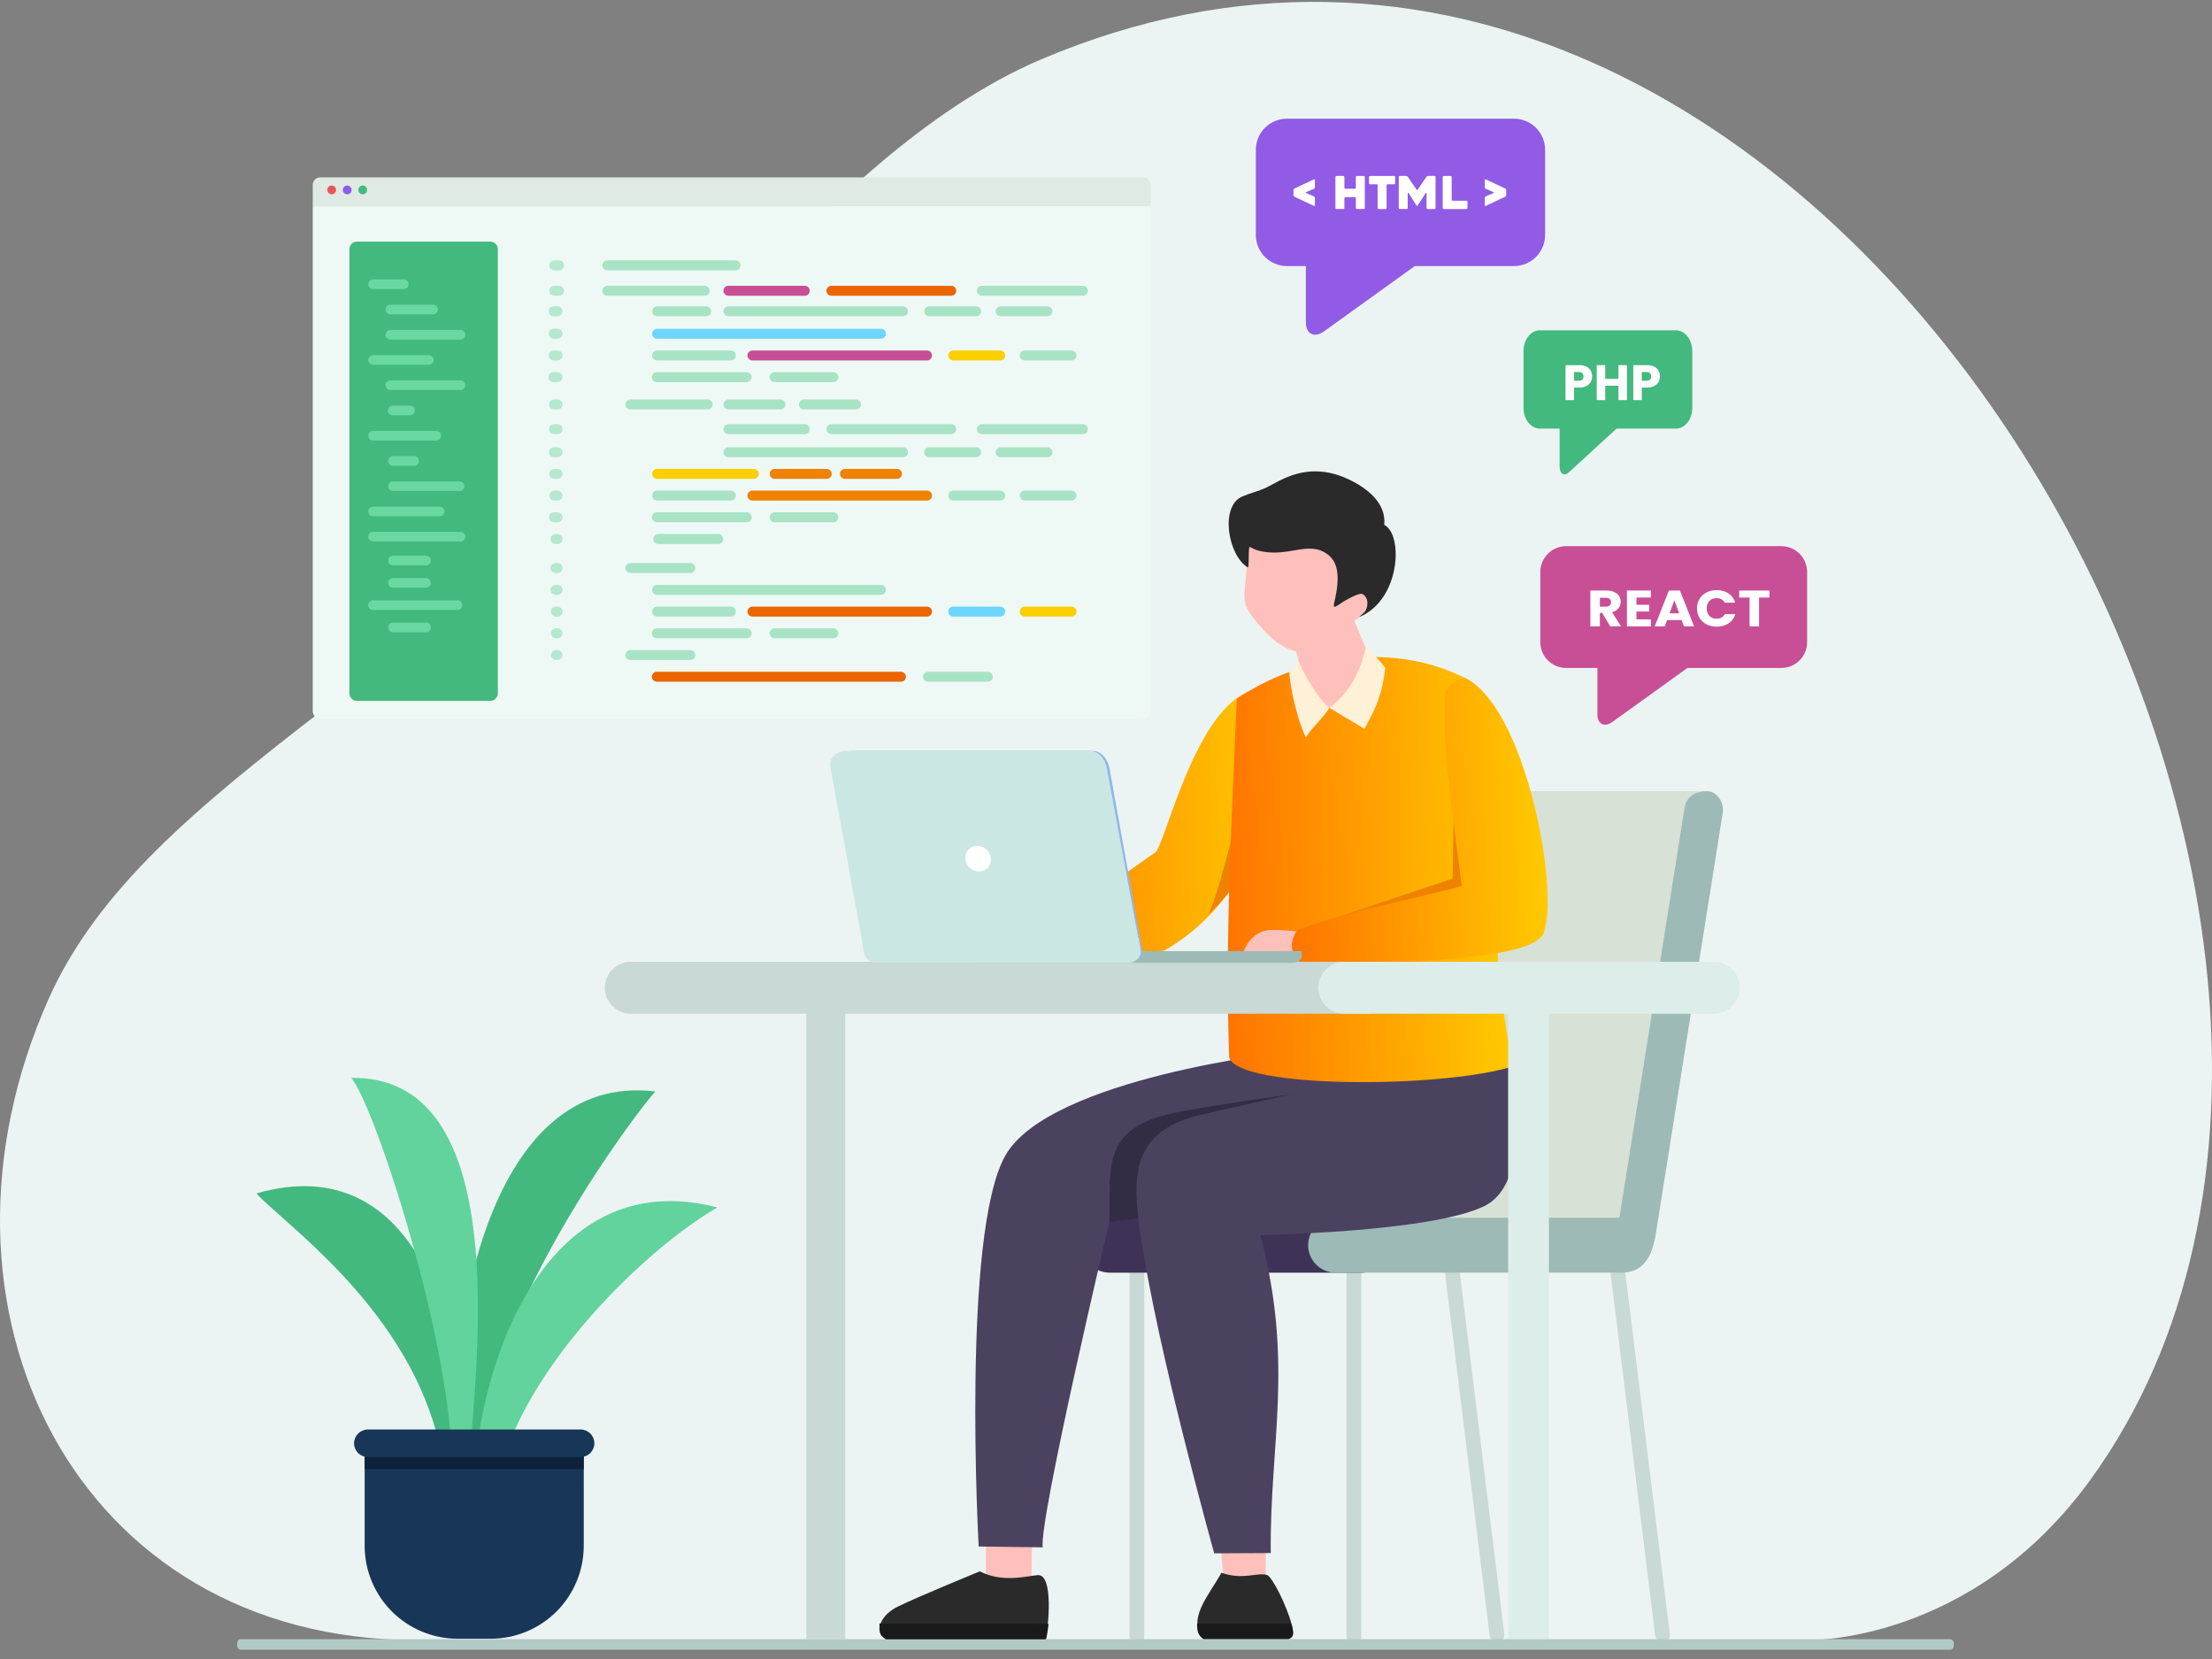 <svg xmlns="http://www.w3.org/2000/svg" width="592" height="444" viewBox="0 0 592 444" fill="none"><rect x="0" y="0" width="592" height="444" fill="#808080" stroke="none"/><path fill-rule="evenodd" clip-rule="evenodd" d="M278.52 15.944C248.534 28.7 220.02 56.017 197.574 81.485C150.816 134.518 143.829 145.667 86.158 190.192C52.538 216.143 26.032 238.089 12.973 267.443C-23.712 349.894 19.983 438.949 111.543 438.949H483.744C483.744 438.949 527.517 440.094 559.475 396.01C667.76 246.643 488.159 -73.25 278.52 15.944Z" fill="#ECF4F3"></path><path d="M448.561 88.403H412.087C409.682 88.403 407.737 90.896 407.737 93.944V109.157C407.737 112.205 409.693 114.698 412.087 114.698H417.403V124.741C417.403 126.906 418.64 127.549 419.927 126.369L432.388 114.935C432.476 114.855 432.564 114.773 432.655 114.698H448.561C450.965 114.698 452.91 112.205 452.91 109.157V93.949C452.91 90.901 450.955 88.409 448.561 88.409" fill="#43B97F"></path><path d="M426.099 100.738C426.099 101.28 425.975 101.777 425.727 102.23C425.479 102.674 425.097 103.033 424.583 103.308C424.069 103.584 423.43 103.721 422.668 103.721H421.258V107.077H418.983V97.728H422.668C423.413 97.728 424.042 97.857 424.556 98.115C425.071 98.372 425.456 98.727 425.714 99.18C425.971 99.633 426.099 100.152 426.099 100.738ZM422.495 101.91C422.929 101.91 423.253 101.808 423.466 101.604C423.679 101.4 423.785 101.111 423.785 100.738C423.785 100.365 423.679 100.077 423.466 99.873C423.253 99.668 422.929 99.566 422.495 99.566H421.258V101.91H422.495Z" fill="white"></path><path d="M435.424 97.728V107.077H433.149V103.228H429.611V107.077H427.337V97.728H429.611V101.391H433.149V97.728H435.424Z" fill="white"></path><path d="M444.235 100.738C444.235 101.28 444.11 101.777 443.862 102.23C443.614 102.674 443.233 103.033 442.718 103.308C442.204 103.584 441.566 103.721 440.803 103.721H439.393V107.077H437.119V97.728H440.803C441.548 97.728 442.177 97.857 442.692 98.115C443.206 98.372 443.592 98.727 443.849 99.18C444.106 99.633 444.235 100.152 444.235 100.738ZM440.63 101.91C441.065 101.91 441.388 101.808 441.601 101.604C441.814 101.4 441.92 101.111 441.92 100.738C441.92 100.365 441.814 100.077 441.601 99.873C441.388 99.668 441.065 99.566 440.63 99.566H439.393V101.91H440.63Z" fill="white"></path><path d="M83.702 55.19H307.907V190.326C307.907 191.431 307.012 192.326 305.907 192.326H85.702C84.598 192.326 83.702 191.431 83.702 190.326V55.19Z" fill="#EEF9F5"></path><path fill-rule="evenodd" clip-rule="evenodd" d="M175.793 182.448H241.112C241.466 182.448 241.806 182.308 242.056 182.057C242.307 181.807 242.447 181.468 242.447 181.114C242.447 180.76 242.307 180.42 242.056 180.17C241.806 179.92 241.466 179.779 241.112 179.779H175.793C175.439 179.779 175.099 179.92 174.848 180.17C174.598 180.42 174.457 180.76 174.457 181.114C174.457 181.468 174.598 181.807 174.848 182.057C175.099 182.308 175.439 182.448 175.793 182.448Z" fill="#EB6502"></path><path fill-rule="evenodd" clip-rule="evenodd" d="M248.343 182.448H264.372C264.726 182.448 265.066 182.308 265.316 182.057C265.567 181.807 265.708 181.468 265.708 181.114C265.708 180.76 265.567 180.42 265.316 180.17C265.066 179.92 264.726 179.779 264.372 179.779H248.343C247.988 179.779 247.649 179.92 247.398 180.17C247.148 180.42 247.007 180.76 247.007 181.114C247.007 181.468 247.148 181.807 247.398 182.057C247.649 182.308 247.988 182.448 248.343 182.448Z" fill="#A8E3C6"></path><path fill-rule="evenodd" clip-rule="evenodd" d="M168.719 176.639H184.748C185.102 176.639 185.442 176.498 185.692 176.248C185.943 175.998 186.083 175.658 186.083 175.304C186.083 174.95 185.943 174.611 185.692 174.361C185.442 174.11 185.102 173.97 184.748 173.97H168.719C168.364 173.97 168.025 174.11 167.774 174.361C167.524 174.611 167.383 174.95 167.383 175.304C167.383 175.658 167.524 175.998 167.774 176.248C168.025 176.498 168.364 176.639 168.719 176.639Z" fill="#A8E3C6"></path><path fill-rule="evenodd" clip-rule="evenodd" d="M175.793 170.828H199.837C200.191 170.828 200.531 170.688 200.781 170.437C201.032 170.187 201.172 169.848 201.172 169.494C201.172 169.14 201.032 168.8 200.781 168.55C200.531 168.3 200.191 168.159 199.837 168.159H175.793C175.439 168.159 175.099 168.3 174.848 168.55C174.598 168.8 174.457 169.14 174.457 169.494C174.457 169.848 174.598 170.187 174.848 170.437C175.099 170.688 175.439 170.828 175.793 170.828Z" fill="#A8E3C6"></path><path fill-rule="evenodd" clip-rule="evenodd" d="M175.873 165.015H195.602C195.956 165.015 196.296 164.874 196.547 164.624C196.797 164.374 196.938 164.034 196.938 163.68C196.938 163.326 196.797 162.987 196.547 162.737C196.296 162.486 195.956 162.346 195.602 162.346H175.873C175.519 162.346 175.179 162.486 174.928 162.737C174.678 162.987 174.537 163.326 174.537 163.68C174.537 164.034 174.678 164.374 174.928 164.624C175.179 164.874 175.519 165.015 175.873 165.015Z" fill="#A8E3C6"></path><path fill-rule="evenodd" clip-rule="evenodd" d="M175.873 159.205H235.769C236.123 159.205 236.463 159.064 236.713 158.814C236.964 158.564 237.104 158.225 237.104 157.871C237.104 157.517 236.964 157.177 236.713 156.927C236.463 156.677 236.123 156.536 235.769 156.536H175.873C175.519 156.536 175.179 156.677 174.928 156.927C174.678 157.177 174.537 157.517 174.537 157.871C174.537 158.225 174.678 158.564 174.928 158.814C175.179 159.064 175.519 159.205 175.873 159.205Z" fill="#A8E3C6"></path><path fill-rule="evenodd" clip-rule="evenodd" d="M207.313 170.828H223.033C223.387 170.828 223.727 170.688 223.977 170.437C224.228 170.187 224.368 169.848 224.368 169.494C224.368 169.14 224.228 168.8 223.977 168.55C223.727 168.3 223.387 168.159 223.033 168.159H207.313C206.959 168.159 206.619 168.3 206.369 168.55C206.118 168.8 205.978 169.14 205.978 169.494C205.978 169.848 206.118 170.187 206.369 170.437C206.619 170.688 206.959 170.828 207.313 170.828Z" fill="#A8E3C6"></path><path fill-rule="evenodd" clip-rule="evenodd" d="M201.377 165.015H248.107C248.461 165.015 248.801 164.874 249.052 164.624C249.302 164.374 249.443 164.034 249.443 163.68C249.443 163.326 249.302 162.987 249.052 162.737C248.801 162.486 248.461 162.346 248.107 162.346H201.377C201.023 162.346 200.683 162.486 200.432 162.737C200.182 162.987 200.041 163.326 200.041 163.68C200.041 164.034 200.182 164.374 200.432 164.624C200.683 164.874 201.023 165.015 201.377 165.015Z" fill="#EB6502"></path><path fill-rule="evenodd" clip-rule="evenodd" d="M255.141 165.015H267.679C268.033 165.015 268.373 164.874 268.623 164.624C268.874 164.374 269.015 164.034 269.015 163.68C269.015 163.326 268.874 162.987 268.623 162.737C268.373 162.486 268.033 162.346 267.679 162.346H255.141C254.787 162.346 254.447 162.486 254.197 162.737C253.946 162.987 253.806 163.326 253.806 163.68C253.806 164.034 253.946 164.374 254.197 164.624C254.447 164.874 254.787 165.015 255.141 165.015Z" fill="#6CD6FF"></path><path fill-rule="evenodd" clip-rule="evenodd" d="M274.243 165.015H286.781C287.135 165.015 287.475 164.874 287.725 164.624C287.976 164.374 288.116 164.034 288.116 163.68C288.116 163.326 287.976 162.987 287.725 162.737C287.475 162.486 287.135 162.346 286.781 162.346H274.243C273.889 162.346 273.549 162.486 273.298 162.737C273.048 162.987 272.907 163.326 272.907 163.68C272.907 164.034 273.048 164.374 273.298 164.624C273.549 164.874 273.889 165.015 274.243 165.015Z" fill="#FCCF00"></path><path fill-rule="evenodd" clip-rule="evenodd" d="M168.719 153.354H184.748C185.102 153.354 185.442 153.214 185.692 152.964C185.943 152.713 186.083 152.374 186.083 152.02C186.083 151.666 185.943 151.327 185.692 151.076C185.442 150.826 185.102 150.686 184.748 150.686H168.719C168.364 150.686 168.025 150.826 167.774 151.076C167.524 151.327 167.383 151.666 167.383 152.02C167.383 152.374 167.524 152.713 167.774 152.964C168.025 153.214 168.364 153.354 168.719 153.354Z" fill="#A8E3C6"></path><path fill-rule="evenodd" clip-rule="evenodd" d="M175.793 102.278H199.837C200.191 102.278 200.531 102.138 200.781 101.887C201.032 101.637 201.172 101.298 201.172 100.944C201.172 100.59 201.032 100.25 200.781 100C200.531 99.75 200.191 99.609 199.837 99.609H175.793C175.439 99.609 175.099 99.75 174.848 100C174.598 100.25 174.457 100.59 174.457 100.944C174.457 101.298 174.598 101.637 174.848 101.887C175.099 102.138 175.439 102.278 175.793 102.278Z" fill="#A8E3C6"></path><path fill-rule="evenodd" clip-rule="evenodd" d="M175.873 96.469H195.602C195.956 96.469 196.296 96.328 196.547 96.078C196.797 95.828 196.938 95.488 196.938 95.134C196.938 94.78 196.797 94.441 196.547 94.191C196.296 93.94 195.956 93.8 195.602 93.8H175.873C175.519 93.8 175.179 93.94 174.928 94.191C174.678 94.441 174.537 94.78 174.537 95.134C174.537 95.488 174.678 95.828 174.928 96.078C175.179 96.328 175.519 96.469 175.873 96.469Z" fill="#A8E3C6"></path><path fill-rule="evenodd" clip-rule="evenodd" d="M175.873 90.658H235.769C236.123 90.658 236.463 90.518 236.713 90.267C236.964 90.017 237.104 89.678 237.104 89.324C237.104 88.97 236.964 88.63 236.713 88.38C236.463 88.13 236.123 87.989 235.769 87.989H175.873C175.519 87.989 175.179 88.13 174.928 88.38C174.678 88.63 174.537 88.97 174.537 89.324C174.537 89.678 174.678 90.017 174.928 90.267C175.179 90.518 175.519 90.658 175.873 90.658Z" fill="#6CD6FF"></path><path fill-rule="evenodd" clip-rule="evenodd" d="M207.313 102.278H223.033C223.387 102.278 223.727 102.138 223.977 101.887C224.228 101.637 224.368 101.298 224.368 100.944C224.368 100.59 224.228 100.25 223.977 100C223.727 99.75 223.387 99.609 223.033 99.609H207.313C206.959 99.609 206.619 99.75 206.369 100C206.118 100.25 205.978 100.59 205.978 100.944C205.978 101.298 206.118 101.637 206.369 101.887C206.619 102.138 206.959 102.278 207.313 102.278Z" fill="#A8E3C6"></path><path fill-rule="evenodd" clip-rule="evenodd" d="M201.377 96.469H248.107C248.461 96.469 248.801 96.328 249.052 96.078C249.302 95.828 249.443 95.488 249.443 95.134C249.443 94.78 249.302 94.441 249.052 94.191C248.801 93.94 248.461 93.8 248.107 93.8H201.377C201.023 93.8 200.683 93.94 200.432 94.191C200.182 94.441 200.041 94.78 200.041 95.134C200.041 95.488 200.182 95.828 200.432 96.078C200.683 96.328 201.023 96.469 201.377 96.469Z" fill="#C84E96"></path><path fill-rule="evenodd" clip-rule="evenodd" d="M255.141 96.469H267.679C268.033 96.469 268.373 96.328 268.623 96.078C268.874 95.828 269.015 95.488 269.015 95.134C269.015 94.78 268.874 94.441 268.623 94.191C268.373 93.94 268.033 93.8 267.679 93.8H255.141C254.787 93.8 254.447 93.94 254.197 94.191C253.946 94.441 253.806 94.78 253.806 95.134C253.806 95.488 253.946 95.828 254.197 96.078C254.447 96.328 254.787 96.469 255.141 96.469Z" fill="#FCCF00"></path><path fill-rule="evenodd" clip-rule="evenodd" d="M274.243 96.469H286.781C287.135 96.469 287.475 96.328 287.725 96.078C287.976 95.828 288.116 95.488 288.116 95.134C288.116 94.78 287.976 94.441 287.725 94.191C287.475 93.94 287.135 93.8 286.781 93.8H274.243C273.889 93.8 273.549 93.94 273.298 94.191C273.048 94.441 272.907 94.78 272.907 95.134C272.907 95.488 273.048 95.828 273.298 96.078C273.549 96.328 273.889 96.469 274.243 96.469Z" fill="#A8E3C6"></path><path fill-rule="evenodd" clip-rule="evenodd" d="M176.185 145.591H192.215C192.569 145.591 192.909 145.45 193.159 145.2C193.41 144.95 193.55 144.61 193.55 144.256C193.55 143.902 193.41 143.563 193.159 143.313C192.909 143.062 192.569 142.922 192.215 142.922H176.185C175.831 142.922 175.491 143.062 175.241 143.313C174.99 143.563 174.85 143.902 174.85 144.256C174.85 144.61 174.99 144.95 175.241 145.2C175.491 145.45 175.831 145.591 176.185 145.591Z" fill="#A8E3C6"></path><path fill-rule="evenodd" clip-rule="evenodd" d="M175.793 139.78H199.837C200.191 139.78 200.531 139.64 200.781 139.389C201.032 139.139 201.172 138.8 201.172 138.446C201.172 138.092 201.032 137.752 200.781 137.502C200.531 137.252 200.191 137.111 199.837 137.111H175.793C175.439 137.111 175.099 137.252 174.848 137.502C174.598 137.752 174.457 138.092 174.457 138.446C174.457 138.8 174.598 139.139 174.848 139.389C175.099 139.64 175.439 139.78 175.793 139.78Z" fill="#A8E3C6"></path><path fill-rule="evenodd" clip-rule="evenodd" d="M175.873 133.967H195.602C195.956 133.967 196.296 133.826 196.547 133.576C196.797 133.326 196.938 132.986 196.938 132.632C196.938 132.278 196.797 131.939 196.547 131.689C196.296 131.438 195.956 131.298 195.602 131.298H175.873C175.519 131.298 175.179 131.438 174.928 131.689C174.678 131.939 174.537 132.278 174.537 132.632C174.537 132.986 174.678 133.326 174.928 133.576C175.179 133.826 175.519 133.967 175.873 133.967Z" fill="#A8E3C6"></path><path fill-rule="evenodd" clip-rule="evenodd" d="M175.873 128.157H201.755C202.109 128.157 202.449 128.017 202.699 127.766C202.95 127.516 203.09 127.177 203.09 126.823C203.09 126.469 202.95 126.129 202.699 125.879C202.449 125.629 202.109 125.488 201.755 125.488H175.873C175.519 125.488 175.179 125.629 174.928 125.879C174.678 126.129 174.537 126.469 174.537 126.823C174.537 127.177 174.678 127.516 174.928 127.766C175.179 128.017 175.519 128.157 175.873 128.157Z" fill="#FCCF00"></path><path fill-rule="evenodd" clip-rule="evenodd" d="M207.313 139.78H223.033C223.387 139.78 223.727 139.64 223.977 139.389C224.228 139.139 224.368 138.8 224.368 138.446C224.368 138.092 224.228 137.752 223.977 137.502C223.727 137.252 223.387 137.111 223.033 137.111H207.313C206.959 137.111 206.619 137.252 206.369 137.502C206.118 137.752 205.978 138.092 205.978 138.446C205.978 138.8 206.118 139.139 206.369 139.389C206.619 139.64 206.959 139.78 207.313 139.78Z" fill="#A8E3C6"></path><path fill-rule="evenodd" clip-rule="evenodd" d="M201.377 133.967H248.107C248.461 133.967 248.801 133.826 249.052 133.576C249.302 133.326 249.443 132.986 249.443 132.632C249.443 132.278 249.302 131.939 249.052 131.689C248.801 131.438 248.461 131.298 248.107 131.298H201.377C201.023 131.298 200.683 131.438 200.432 131.689C200.182 131.939 200.041 132.278 200.041 132.632C200.041 132.986 200.182 133.326 200.432 133.576C200.683 133.826 201.023 133.967 201.377 133.967Z" fill="#EF8200"></path><path fill-rule="evenodd" clip-rule="evenodd" d="M255.141 133.967H267.679C268.033 133.967 268.373 133.826 268.623 133.576C268.874 133.326 269.015 132.986 269.015 132.632C269.015 132.278 268.874 131.939 268.623 131.689C268.373 131.438 268.033 131.298 267.679 131.298H255.141C254.787 131.298 254.447 131.438 254.197 131.689C253.946 131.939 253.806 132.278 253.806 132.632C253.806 132.986 253.946 133.326 254.197 133.576C254.447 133.826 254.787 133.967 255.141 133.967Z" fill="#A8E3C6"></path><path fill-rule="evenodd" clip-rule="evenodd" d="M274.243 133.967H286.781C287.135 133.967 287.475 133.826 287.725 133.576C287.976 133.326 288.116 132.986 288.116 132.632C288.116 132.278 287.976 131.939 287.725 131.689C287.475 131.438 287.135 131.298 286.781 131.298H274.243C273.889 131.298 273.549 131.438 273.298 131.689C273.048 131.939 272.907 132.278 272.907 132.632C272.907 132.986 273.048 133.326 273.298 133.576C273.549 133.826 273.889 133.967 274.243 133.967Z" fill="#A8E3C6"></path><path fill-rule="evenodd" clip-rule="evenodd" d="M194.945 84.644H241.673C242.027 84.644 242.367 84.504 242.617 84.254C242.868 84.003 243.009 83.664 243.009 83.31C243.009 82.956 242.868 82.617 242.617 82.366C242.367 82.116 242.027 81.976 241.673 81.976H194.945C194.591 81.976 194.251 82.116 194.001 82.366C193.75 82.617 193.609 82.956 193.609 83.31C193.609 83.664 193.75 84.003 194.001 84.254C194.251 84.504 194.591 84.644 194.945 84.644Z" fill="#A8E3C6"></path><path fill-rule="evenodd" clip-rule="evenodd" d="M248.698 84.644H261.233C261.587 84.644 261.927 84.504 262.177 84.254C262.428 84.003 262.569 83.664 262.569 83.31C262.569 82.956 262.428 82.617 262.177 82.366C261.927 82.116 261.587 81.976 261.233 81.976H248.698C248.344 81.976 248.004 82.116 247.754 82.366C247.503 82.617 247.362 82.956 247.362 83.31C247.362 83.664 247.503 84.003 247.754 84.254C248.004 84.504 248.344 84.644 248.698 84.644Z" fill="#A8E3C6"></path><path fill-rule="evenodd" clip-rule="evenodd" d="M267.797 84.644H280.334C280.688 84.644 281.028 84.504 281.279 84.254C281.529 84.003 281.67 83.664 281.67 83.31C281.67 82.956 281.529 82.617 281.279 82.366C281.028 82.116 280.688 81.976 280.334 81.976H267.797C267.442 81.976 267.103 82.116 266.852 82.366C266.602 82.617 266.461 82.956 266.461 83.31C266.461 83.664 266.602 84.003 266.852 84.254C267.103 84.504 267.442 84.644 267.797 84.644Z" fill="#A8E3C6"></path><path fill-rule="evenodd" clip-rule="evenodd" d="M194.945 79.149H215.38C215.734 79.149 216.074 79.009 216.324 78.759C216.575 78.508 216.715 78.169 216.715 77.815C216.715 77.461 216.575 77.122 216.324 76.871C216.074 76.621 215.734 76.481 215.38 76.481H194.945C194.591 76.481 194.251 76.621 194.001 76.871C193.75 77.122 193.609 77.461 193.609 77.815C193.609 78.169 193.75 78.508 194.001 78.759C194.251 79.009 194.591 79.149 194.945 79.149Z" fill="#C84E96"></path><path fill-rule="evenodd" clip-rule="evenodd" d="M222.522 79.149H254.581C254.935 79.149 255.275 79.009 255.525 78.759C255.776 78.508 255.916 78.169 255.916 77.815C255.916 77.461 255.776 77.122 255.525 76.871C255.275 76.621 254.935 76.481 254.581 76.481H222.522C222.168 76.481 221.828 76.621 221.578 76.871C221.327 77.122 221.187 77.461 221.187 77.815C221.187 78.169 221.327 78.508 221.578 78.759C221.828 79.009 222.168 79.149 222.522 79.149Z" fill="#EB6502"></path><path fill-rule="evenodd" clip-rule="evenodd" d="M262.786 79.149H289.806C290.16 79.149 290.5 79.009 290.75 78.759C291.001 78.508 291.142 78.169 291.142 77.815C291.142 77.461 291.001 77.122 290.75 76.871C290.5 76.621 290.16 76.481 289.806 76.481H262.786C262.432 76.481 262.092 76.621 261.841 76.871C261.591 77.122 261.45 77.461 261.45 77.815C261.45 78.169 261.591 78.508 261.841 78.759C262.092 79.009 262.432 79.149 262.786 79.149Z" fill="#A8E3C6"></path><path fill-rule="evenodd" clip-rule="evenodd" d="M194.945 122.359H241.673C242.027 122.359 242.367 122.219 242.617 121.969C242.868 121.718 243.009 121.379 243.009 121.025C243.009 120.671 242.868 120.332 242.617 120.081C242.367 119.831 242.027 119.69 241.673 119.69H194.945C194.591 119.69 194.251 119.831 194.001 120.081C193.75 120.332 193.609 120.671 193.609 121.025C193.609 121.379 193.75 121.718 194.001 121.969C194.251 122.219 194.591 122.359 194.945 122.359Z" fill="#A8E3C6"></path><path fill-rule="evenodd" clip-rule="evenodd" d="M248.698 122.359H261.233C261.587 122.359 261.927 122.219 262.177 121.969C262.428 121.718 262.569 121.379 262.569 121.025C262.569 120.671 262.428 120.332 262.177 120.081C261.927 119.831 261.587 119.69 261.233 119.69H248.698C248.344 119.69 248.004 119.831 247.754 120.081C247.503 120.332 247.362 120.671 247.362 121.025C247.362 121.379 247.503 121.718 247.754 121.969C248.004 122.219 248.344 122.359 248.698 122.359Z" fill="#A8E3C6"></path><path fill-rule="evenodd" clip-rule="evenodd" d="M267.797 122.359H280.334C280.688 122.359 281.028 122.219 281.279 121.969C281.529 121.718 281.67 121.379 281.67 121.025C281.67 120.671 281.529 120.332 281.279 120.081C281.028 119.831 280.688 119.69 280.334 119.69H267.797C267.442 119.69 267.103 119.831 266.852 120.081C266.602 120.332 266.461 120.671 266.461 121.025C266.461 121.379 266.602 121.718 266.852 121.969C267.103 122.219 267.442 122.359 267.797 122.359Z" fill="#A8E3C6"></path><path fill-rule="evenodd" clip-rule="evenodd" d="M194.945 116.194H215.38C215.734 116.194 216.074 116.054 216.324 115.803C216.575 115.553 216.715 115.214 216.715 114.86C216.715 114.506 216.575 114.167 216.324 113.916C216.074 113.666 215.734 113.525 215.38 113.525H194.945C194.591 113.525 194.251 113.666 194.001 113.916C193.75 114.167 193.609 114.506 193.609 114.86C193.609 115.214 193.75 115.553 194.001 115.803C194.251 116.054 194.591 116.194 194.945 116.194Z" fill="#A8E3C6"></path><path fill-rule="evenodd" clip-rule="evenodd" d="M222.522 116.194H254.581C254.935 116.194 255.275 116.054 255.525 115.803C255.776 115.553 255.916 115.214 255.916 114.86C255.916 114.506 255.776 114.167 255.525 113.916C255.275 113.666 254.935 113.525 254.581 113.525H222.522C222.168 113.525 221.828 113.666 221.578 113.916C221.327 114.167 221.187 114.506 221.187 114.86C221.187 115.214 221.327 115.553 221.578 115.803C221.828 116.054 222.168 116.194 222.522 116.194Z" fill="#A8E3C6"></path><path fill-rule="evenodd" clip-rule="evenodd" d="M262.786 116.194H289.806C290.16 116.194 290.5 116.054 290.75 115.803C291.001 115.553 291.142 115.214 291.142 114.86C291.142 114.506 291.001 114.167 290.75 113.916C290.5 113.666 290.16 113.525 289.806 113.525H262.786C262.432 113.525 262.092 113.666 261.841 113.916C261.591 114.167 261.45 114.506 261.45 114.86C261.45 115.214 261.591 115.553 261.841 115.803C262.092 116.054 262.432 116.194 262.786 116.194Z" fill="#A8E3C6"></path><path d="M131.235 64.668H95.518C94.413 64.668 93.518 65.563 93.518 66.668V185.57C93.518 186.675 94.413 187.57 95.518 187.57H131.235C132.34 187.57 133.235 186.675 133.235 185.57V66.668C133.235 65.563 132.34 64.668 131.235 64.668Z" fill="#43B97F"></path><path fill-rule="evenodd" clip-rule="evenodd" d="M207.33 128.157H221.262C221.616 128.157 221.956 128.017 222.206 127.766C222.457 127.516 222.598 127.177 222.598 126.823C222.598 126.469 222.457 126.129 222.206 125.879C221.956 125.629 221.616 125.488 221.262 125.488H207.33C206.976 125.488 206.636 125.629 206.385 125.879C206.135 126.129 205.994 126.469 205.994 126.823C205.994 127.177 206.135 127.516 206.385 127.766C206.636 128.017 206.976 128.157 207.33 128.157Z" fill="#EF8200"></path><path fill-rule="evenodd" clip-rule="evenodd" d="M226.135 128.157H240.067C240.421 128.157 240.761 128.017 241.011 127.766C241.262 127.516 241.402 127.177 241.402 126.823C241.402 126.469 241.262 126.129 241.011 125.879C240.761 125.629 240.421 125.488 240.067 125.488H226.135C225.78 125.488 225.441 125.629 225.19 125.879C224.94 126.129 224.799 126.469 224.799 126.823C224.799 127.177 224.94 127.516 225.19 127.766C225.441 128.017 225.78 128.157 226.135 128.157Z" fill="#EF8200"></path><path fill-rule="evenodd" clip-rule="evenodd" d="M168.719 109.576H189.364C189.718 109.576 190.058 109.436 190.309 109.185C190.559 108.935 190.7 108.596 190.7 108.242C190.7 107.888 190.559 107.548 190.309 107.298C190.058 107.048 189.718 106.907 189.364 106.907H168.719C168.364 106.907 168.025 107.048 167.774 107.298C167.524 107.548 167.383 107.888 167.383 108.242C167.383 108.596 167.524 108.935 167.774 109.185C168.025 109.436 168.364 109.576 168.719 109.576Z" fill="#A8E3C6"></path><path fill-rule="evenodd" clip-rule="evenodd" d="M194.945 109.576H208.877C209.231 109.576 209.571 109.436 209.822 109.185C210.072 108.935 210.213 108.596 210.213 108.242C210.213 107.888 210.072 107.548 209.822 107.298C209.571 107.048 209.231 106.907 208.877 106.907H194.945C194.591 106.907 194.251 107.048 194.001 107.298C193.75 107.548 193.609 107.888 193.609 108.242C193.609 108.596 193.75 108.935 194.001 109.185C194.251 109.436 194.591 109.576 194.945 109.576Z" fill="#A8E3C6"></path><path fill-rule="evenodd" clip-rule="evenodd" d="M215.149 109.576H229.084C229.438 109.576 229.778 109.436 230.029 109.185C230.279 108.935 230.42 108.596 230.42 108.242C230.42 107.888 230.279 107.548 230.029 107.298C229.778 107.048 229.438 106.907 229.084 106.907H215.149C214.795 106.907 214.455 107.048 214.205 107.298C213.954 107.548 213.813 107.888 213.813 108.242C213.813 108.596 213.954 108.935 214.205 109.185C214.455 109.436 214.795 109.576 215.149 109.576Z" fill="#A8E3C6"></path><path fill-rule="evenodd" clip-rule="evenodd" d="M105.181 151.308H114.029C114.371 151.306 114.698 151.17 114.94 150.929C115.182 150.687 115.318 150.36 115.319 150.019C115.319 149.677 115.183 149.349 114.941 149.108C114.699 148.866 114.371 148.73 114.029 148.729H105.181C104.839 148.73 104.511 148.866 104.269 149.108C104.028 149.349 103.891 149.677 103.891 150.019C103.892 150.36 104.028 150.687 104.27 150.929C104.512 151.17 104.839 151.306 105.181 151.308Z" fill="#6AD8A2"></path><path fill-rule="evenodd" clip-rule="evenodd" d="M99.837 144.926H123.24C123.581 144.925 123.909 144.79 124.151 144.549C124.392 144.308 124.529 143.981 124.53 143.64C124.529 143.298 124.393 142.971 124.151 142.729C123.91 142.487 123.582 142.351 123.24 142.351H99.837C99.495 142.351 99.167 142.487 98.926 142.729C98.684 142.971 98.548 143.298 98.547 143.64C98.548 143.981 98.685 144.308 98.927 144.549C99.168 144.79 99.496 144.925 99.837 144.926Z" fill="#6AD8A2"></path><path fill-rule="evenodd" clip-rule="evenodd" d="M99.837 138.168H117.664C118.006 138.167 118.334 138.031 118.576 137.79C118.818 137.548 118.954 137.221 118.955 136.879C118.953 136.537 118.817 136.21 118.575 135.969C118.333 135.728 118.006 135.591 117.664 135.59H99.837C99.495 135.591 99.168 135.728 98.926 135.969C98.685 136.21 98.548 136.537 98.547 136.879C98.548 137.221 98.684 137.548 98.926 137.79C99.167 138.031 99.495 138.167 99.837 138.168Z" fill="#6AD8A2"></path><path fill-rule="evenodd" clip-rule="evenodd" d="M105.181 131.413H122.976C123.318 131.412 123.645 131.275 123.887 131.034C124.129 130.793 124.265 130.466 124.266 130.124C124.266 129.782 124.129 129.455 123.888 129.213C123.646 128.972 123.318 128.836 122.976 128.835H105.181C104.839 128.836 104.511 128.972 104.269 129.213C104.028 129.455 103.891 129.782 103.891 130.124C103.892 130.466 104.028 130.793 104.27 131.034C104.512 131.275 104.839 131.412 105.181 131.413Z" fill="#6AD8A2"></path><path fill-rule="evenodd" clip-rule="evenodd" d="M105.181 124.655H110.847C111.189 124.654 111.516 124.518 111.758 124.277C112 124.036 112.136 123.709 112.138 123.368C112.137 123.027 112.001 122.699 111.759 122.457C111.517 122.216 111.189 122.08 110.847 122.079H105.181C104.839 122.08 104.511 122.216 104.269 122.457C104.028 122.699 103.891 123.027 103.891 123.368C103.892 123.709 104.029 124.036 104.27 124.277C104.512 124.518 104.839 124.654 105.181 124.655Z" fill="#6AD8A2"></path><path fill-rule="evenodd" clip-rule="evenodd" d="M99.837 117.9H116.756C117.098 117.9 117.426 117.764 117.668 117.522C117.909 117.281 118.046 116.953 118.046 116.611C118.045 116.27 117.909 115.943 117.667 115.701C117.425 115.46 117.098 115.324 116.756 115.322H99.837C99.495 115.324 99.168 115.46 98.926 115.701C98.685 115.943 98.548 116.27 98.547 116.611C98.548 116.953 98.684 117.281 98.926 117.522C99.167 117.764 99.495 117.9 99.837 117.9Z" fill="#6AD8A2"></path><path fill-rule="evenodd" clip-rule="evenodd" d="M105.087 111.145H109.723C110.064 111.143 110.392 111.007 110.633 110.765C110.875 110.524 111.012 110.197 111.013 109.855C111.012 109.514 110.876 109.186 110.634 108.945C110.392 108.703 110.065 108.567 109.723 108.566H105.087C104.746 108.568 104.419 108.704 104.178 108.946C103.936 109.187 103.801 109.514 103.8 109.855C103.801 110.197 103.936 110.524 104.178 110.765C104.419 111.007 104.746 111.143 105.087 111.145Z" fill="#6AD8A2"></path><path fill-rule="evenodd" clip-rule="evenodd" d="M104.47 104.387H123.24C123.582 104.386 123.909 104.251 124.151 104.01C124.393 103.769 124.529 103.442 124.531 103.101C124.53 102.759 124.394 102.431 124.152 102.19C123.91 101.948 123.582 101.812 123.24 101.812H104.47C104.128 101.813 103.801 101.949 103.559 102.191C103.317 102.432 103.181 102.759 103.18 103.101C103.181 103.442 103.318 103.769 103.559 104.01C103.801 104.251 104.128 104.386 104.47 104.387Z" fill="#6AD8A2"></path><path fill-rule="evenodd" clip-rule="evenodd" d="M99.838 97.632H114.769C115.111 97.63 115.438 97.494 115.68 97.253C115.922 97.011 116.058 96.684 116.06 96.343C116.058 96.001 115.922 95.674 115.68 95.433C115.438 95.191 115.111 95.055 114.769 95.054H99.838C99.496 95.057 99.17 95.195 98.93 95.439C98.689 95.681 98.555 96.009 98.556 96.351C98.558 96.69 98.695 97.014 98.934 97.254C99.174 97.493 99.499 97.629 99.838 97.632Z" fill="#6AD8A2"></path><path fill-rule="evenodd" clip-rule="evenodd" d="M104.47 90.877H123.24C123.582 90.876 123.909 90.739 124.151 90.498C124.393 90.257 124.529 89.929 124.531 89.588C124.53 89.246 124.394 88.919 124.152 88.677C123.91 88.436 123.582 88.299 123.24 88.299H104.47C104.128 88.3 103.801 88.436 103.559 88.678C103.317 88.919 103.181 89.246 103.18 89.588C103.181 89.929 103.317 90.257 103.559 90.498C103.801 90.739 104.128 90.876 104.47 90.877Z" fill="#6AD8A2"></path><path fill-rule="evenodd" clip-rule="evenodd" d="M104.47 84.12H115.912C116.254 84.119 116.581 83.983 116.823 83.742C117.065 83.501 117.201 83.174 117.203 82.833C117.201 82.492 117.065 82.165 116.823 81.924C116.581 81.683 116.254 81.548 115.912 81.547H104.47C104.128 81.548 103.801 81.683 103.559 81.924C103.318 82.165 103.181 82.492 103.18 82.833C103.181 83.174 103.318 83.501 103.559 83.742C103.801 83.983 104.128 84.119 104.47 84.12Z" fill="#6AD8A2"></path><path fill-rule="evenodd" clip-rule="evenodd" d="M99.838 77.364H108.064C108.406 77.364 108.733 77.228 108.975 76.986C109.217 76.744 109.353 76.417 109.354 76.075C109.353 75.734 109.216 75.407 108.974 75.165C108.733 74.924 108.405 74.787 108.064 74.786H99.838C99.499 74.79 99.175 74.926 98.935 75.165C98.695 75.405 98.559 75.728 98.556 76.067C98.556 76.409 98.692 76.736 98.934 76.978C99.176 77.22 99.504 77.356 99.846 77.356" fill="#6AD8A2"></path><path fill-rule="evenodd" clip-rule="evenodd" d="M105.181 157.275H114.029C114.371 157.274 114.699 157.138 114.941 156.896C115.183 156.655 115.319 156.327 115.319 155.986C115.318 155.644 115.182 155.318 114.94 155.077C114.698 154.836 114.371 154.7 114.029 154.699H105.181C104.839 154.7 104.512 154.836 104.27 155.077C104.029 155.318 103.892 155.644 103.891 155.986C103.891 156.327 104.028 156.655 104.269 156.896C104.511 157.138 104.839 157.274 105.181 157.275Z" fill="#6AD8A2"></path><path fill-rule="evenodd" clip-rule="evenodd" d="M99.837 163.245H122.444C122.786 163.245 123.113 163.108 123.355 162.867C123.597 162.625 123.733 162.298 123.734 161.956C123.733 161.615 123.596 161.288 123.355 161.046C123.113 160.805 122.785 160.668 122.444 160.667H99.837C99.495 160.668 99.168 160.805 98.926 161.046C98.685 161.288 98.548 161.615 98.547 161.956C98.548 162.298 98.684 162.625 98.926 162.867C99.167 163.108 99.495 163.245 99.837 163.245Z" fill="#6AD8A2"></path><path fill-rule="evenodd" clip-rule="evenodd" d="M105.181 169.213H114.029C114.371 169.212 114.698 169.075 114.94 168.834C115.182 168.592 115.318 168.265 115.319 167.924C115.319 167.582 115.183 167.255 114.941 167.013C114.699 166.771 114.371 166.635 114.029 166.635H105.181C104.839 166.635 104.511 166.771 104.269 167.013C104.028 167.255 103.891 167.582 103.891 167.924C103.892 168.265 104.028 168.592 104.27 168.834C104.512 169.075 104.839 169.212 105.181 169.213Z" fill="#6AD8A2"></path><path fill-rule="evenodd" clip-rule="evenodd" d="M175.873 84.644H188.998C189.352 84.644 189.692 84.504 189.943 84.254C190.193 84.003 190.334 83.664 190.334 83.31C190.334 82.956 190.193 82.617 189.943 82.366C189.692 82.116 189.352 81.976 188.998 81.976H175.873C175.519 81.976 175.179 82.116 174.928 82.366C174.678 82.617 174.537 82.956 174.537 83.31C174.537 83.664 174.678 84.003 174.928 84.254C175.179 84.504 175.519 84.644 175.873 84.644Z" fill="#A8E3C6"></path><path fill-rule="evenodd" clip-rule="evenodd" d="M162.533 79.149H188.599C188.953 79.149 189.293 79.009 189.544 78.759C189.794 78.508 189.935 78.169 189.935 77.815C189.935 77.461 189.794 77.122 189.544 76.871C189.293 76.621 188.953 76.481 188.599 76.481H162.533C162.179 76.481 161.839 76.621 161.588 76.871C161.338 77.122 161.197 77.461 161.197 77.815C161.197 78.169 161.338 78.508 161.588 78.759C161.839 79.009 162.179 79.149 162.533 79.149Z" fill="#A8E3C6"></path><path fill-rule="evenodd" clip-rule="evenodd" d="M162.533 72.347H196.862C197.216 72.347 197.556 72.206 197.807 71.956C198.057 71.706 198.198 71.366 198.198 71.012C198.198 70.658 198.057 70.319 197.807 70.069C197.556 69.818 197.216 69.678 196.862 69.678H162.533C162.179 69.678 161.839 69.818 161.588 70.069C161.338 70.319 161.197 70.658 161.197 71.012C161.197 71.366 161.338 71.706 161.588 71.956C161.839 72.206 162.179 72.347 162.533 72.347Z" fill="#A8E3C6"></path><path fill-rule="evenodd" clip-rule="evenodd" d="M148.353 72.347H149.609C149.963 72.347 150.303 72.206 150.554 71.956C150.804 71.706 150.945 71.366 150.945 71.012C150.945 70.658 150.804 70.319 150.554 70.069C150.303 69.818 149.963 69.678 149.609 69.678H148.353C147.999 69.678 147.659 69.818 147.409 70.069C147.158 70.319 147.018 70.658 147.018 71.012C147.018 71.366 147.158 71.706 147.409 71.956C147.659 72.206 147.999 72.347 148.353 72.347Z" fill="#B6E7CF"></path><path fill-rule="evenodd" clip-rule="evenodd" d="M148.353 79.149H149.609C149.963 79.149 150.303 79.009 150.554 78.759C150.804 78.508 150.945 78.169 150.945 77.815C150.945 77.461 150.804 77.122 150.554 76.871C150.303 76.621 149.963 76.481 149.609 76.481H148.353C147.999 76.481 147.659 76.621 147.409 76.871C147.158 77.122 147.018 77.461 147.018 77.815C147.018 78.169 147.158 78.508 147.409 78.759C147.659 79.009 147.999 79.149 148.353 79.149Z" fill="#B6E7CF"></path><path fill-rule="evenodd" clip-rule="evenodd" d="M148.113 102.278H149.203C149.557 102.278 149.897 102.138 150.148 101.887C150.398 101.637 150.539 101.298 150.539 100.944C150.539 100.59 150.398 100.25 150.148 100C149.897 99.75 149.557 99.609 149.203 99.609H148.113C147.759 99.609 147.419 99.75 147.169 100C146.918 100.25 146.777 100.59 146.777 100.944C146.777 101.298 146.918 101.637 147.169 101.887C147.419 102.138 147.759 102.278 148.113 102.278Z" fill="#B6E7CF"></path><path fill-rule="evenodd" clip-rule="evenodd" d="M148.193 96.469H149.203C149.557 96.469 149.897 96.328 150.148 96.078C150.398 95.828 150.539 95.488 150.539 95.134C150.539 94.78 150.398 94.441 150.148 94.191C149.897 93.94 149.557 93.8 149.203 93.8H148.193C147.839 93.8 147.499 93.94 147.249 94.191C146.998 94.441 146.857 94.78 146.857 95.134C146.857 95.488 146.998 95.828 147.249 96.078C147.499 96.328 147.839 96.469 148.193 96.469Z" fill="#B6E7CF"></path><path fill-rule="evenodd" clip-rule="evenodd" d="M148.193 90.658H149.203C149.557 90.658 149.897 90.518 150.148 90.267C150.398 90.017 150.539 89.678 150.539 89.324C150.539 88.97 150.398 88.63 150.148 88.38C149.897 88.13 149.557 87.989 149.203 87.989H148.193C147.839 87.989 147.499 88.13 147.249 88.38C146.998 88.63 146.857 88.97 146.857 89.324C146.857 89.678 146.998 90.017 147.249 90.267C147.499 90.518 147.839 90.658 148.193 90.658Z" fill="#B6E7CF"></path><path fill-rule="evenodd" clip-rule="evenodd" d="M148.193 84.645H149.203C149.557 84.645 149.897 84.505 150.148 84.255C150.398 84.004 150.539 83.665 150.539 83.311C150.539 82.957 150.398 82.618 150.148 82.367C149.897 82.117 149.557 81.977 149.203 81.977H148.193C147.839 81.977 147.499 82.117 147.249 82.367C146.998 82.618 146.857 82.957 146.857 83.311C146.857 83.665 146.998 84.004 147.249 84.255C147.499 84.505 147.839 84.645 148.193 84.645Z" fill="#B6E7CF"></path><path fill-rule="evenodd" clip-rule="evenodd" d="M148.267 122.36H149.202C149.557 122.36 149.896 122.22 150.147 121.97C150.397 121.719 150.538 121.38 150.538 121.026C150.538 120.672 150.397 120.333 150.147 120.082C149.896 119.832 149.557 119.691 149.202 119.691H148.267C147.913 119.691 147.573 119.832 147.323 120.082C147.072 120.333 146.932 120.672 146.932 121.026C146.932 121.38 147.072 121.719 147.323 121.97C147.573 122.22 147.913 122.36 148.267 122.36Z" fill="#B6E7CF"></path><path fill-rule="evenodd" clip-rule="evenodd" d="M148.267 116.194H149.202C149.557 116.194 149.896 116.054 150.147 115.803C150.397 115.553 150.538 115.214 150.538 114.86C150.538 114.506 150.397 114.167 150.147 113.916C149.896 113.666 149.557 113.525 149.202 113.525H148.267C147.913 113.525 147.573 113.666 147.323 113.916C147.072 114.167 146.932 114.506 146.932 114.86C146.932 115.214 147.072 115.553 147.323 115.803C147.573 116.054 147.913 116.194 148.267 116.194Z" fill="#B6E7CF"></path><path fill-rule="evenodd" clip-rule="evenodd" d="M148.276 109.576H149.203C149.557 109.576 149.897 109.436 150.148 109.185C150.398 108.935 150.539 108.596 150.539 108.242C150.539 107.888 150.398 107.548 150.148 107.298C149.897 107.048 149.557 106.907 149.203 106.907H148.276C147.922 106.907 147.582 107.048 147.332 107.298C147.081 107.548 146.94 107.888 146.94 108.242C146.94 108.596 147.081 108.935 147.332 109.185C147.582 109.436 147.922 109.576 148.276 109.576Z" fill="#B6E7CF"></path><path fill-rule="evenodd" clip-rule="evenodd" d="M148.672 145.591H149.206C149.56 145.591 149.9 145.45 150.151 145.2C150.401 144.95 150.542 144.61 150.542 144.256C150.542 143.902 150.401 143.563 150.151 143.313C149.9 143.062 149.56 142.922 149.206 142.922H148.672C148.317 142.922 147.978 143.062 147.727 143.313C147.477 143.563 147.336 143.902 147.336 144.256C147.336 144.61 147.477 144.95 147.727 145.2C147.978 145.45 148.317 145.591 148.672 145.591Z" fill="#B6E7CF"></path><path fill-rule="evenodd" clip-rule="evenodd" d="M148.267 139.78H149.202C149.557 139.78 149.896 139.64 150.147 139.389C150.397 139.139 150.538 138.8 150.538 138.446C150.538 138.092 150.397 137.752 150.147 137.502C149.896 137.252 149.557 137.111 149.202 137.111H148.267C147.913 137.111 147.573 137.252 147.323 137.502C147.072 137.752 146.932 138.092 146.932 138.446C146.932 138.8 147.072 139.139 147.323 139.389C147.573 139.64 147.913 139.78 148.267 139.78Z" fill="#B6E7CF"></path><path fill-rule="evenodd" clip-rule="evenodd" d="M148.348 133.968H149.202C149.557 133.968 149.896 133.827 150.147 133.577C150.397 133.327 150.538 132.987 150.538 132.633C150.538 132.279 150.397 131.94 150.147 131.69C149.896 131.439 149.557 131.299 149.202 131.299H148.348C147.993 131.299 147.653 131.439 147.403 131.69C147.152 131.94 147.012 132.279 147.012 132.633C147.012 132.987 147.152 133.327 147.403 133.577C147.653 133.827 147.993 133.968 148.348 133.968Z" fill="#B6E7CF"></path><path fill-rule="evenodd" clip-rule="evenodd" d="M148.348 128.157H149.202C149.557 128.157 149.896 128.017 150.147 127.766C150.397 127.516 150.538 127.177 150.538 126.823C150.538 126.469 150.397 126.129 150.147 125.879C149.896 125.629 149.557 125.488 149.202 125.488H148.348C147.993 125.488 147.653 125.629 147.403 125.879C147.152 126.129 147.012 126.469 147.012 126.823C147.012 127.177 147.152 127.516 147.403 127.766C147.653 128.017 147.993 128.157 148.348 128.157Z" fill="#B6E7CF"></path><path fill-rule="evenodd" clip-rule="evenodd" d="M148.813 176.639H149.203C149.558 176.639 149.897 176.498 150.148 176.248C150.398 175.998 150.539 175.658 150.539 175.304C150.539 174.95 150.398 174.611 150.148 174.361C149.897 174.11 149.558 173.97 149.203 173.97H148.813C148.459 173.97 148.119 174.11 147.869 174.361C147.618 174.611 147.478 174.95 147.478 175.304C147.478 175.658 147.618 175.998 147.869 176.248C148.119 176.498 148.459 176.639 148.813 176.639Z" fill="#B6E7CF"></path><path fill-rule="evenodd" clip-rule="evenodd" d="M148.813 170.828H149.203C149.558 170.828 149.897 170.688 150.148 170.437C150.398 170.187 150.539 169.848 150.539 169.494C150.539 169.14 150.398 168.8 150.148 168.55C149.897 168.3 149.558 168.159 149.203 168.159H148.813C148.459 168.159 148.119 168.3 147.869 168.55C147.618 168.8 147.478 169.14 147.478 169.494C147.478 169.848 147.618 170.187 147.869 170.437C148.119 170.688 148.459 170.828 148.813 170.828Z" fill="#B6E7CF"></path><path fill-rule="evenodd" clip-rule="evenodd" d="M148.762 165.015H149.202C149.557 165.015 149.896 164.874 150.147 164.624C150.397 164.374 150.538 164.034 150.538 163.68C150.538 163.326 150.397 162.987 150.147 162.737C149.896 162.486 149.557 162.346 149.202 162.346H148.762C148.407 162.346 148.068 162.486 147.817 162.737C147.567 162.987 147.426 163.326 147.426 163.68C147.426 164.034 147.567 164.374 147.817 164.624C148.068 164.874 148.407 165.015 148.762 165.015Z" fill="#B6E7CF"></path><path fill-rule="evenodd" clip-rule="evenodd" d="M148.672 159.205H149.206C149.56 159.205 149.9 159.064 150.151 158.814C150.401 158.564 150.542 158.225 150.542 157.871C150.542 157.517 150.401 157.177 150.151 156.927C149.9 156.677 149.56 156.536 149.206 156.536H148.672C148.317 156.536 147.978 156.677 147.727 156.927C147.477 157.177 147.336 157.517 147.336 157.871C147.336 158.225 147.477 158.564 147.727 158.814C147.978 159.064 148.317 159.205 148.672 159.205Z" fill="#B6E7CF"></path><path fill-rule="evenodd" clip-rule="evenodd" d="M148.672 153.354H149.206C149.56 153.354 149.9 153.214 150.151 152.964C150.401 152.713 150.542 152.374 150.542 152.02C150.542 151.666 150.401 151.327 150.151 151.076C149.9 150.826 149.56 150.686 149.206 150.686H148.672C148.317 150.686 147.978 150.826 147.727 151.076C147.477 151.327 147.336 151.666 147.336 152.02C147.336 152.374 147.477 152.713 147.727 152.964C147.978 153.214 148.317 153.354 148.672 153.354Z" fill="#B6E7CF"></path><path d="M305.907 47.464H85.702C84.598 47.464 83.702 48.359 83.702 49.464V55.191H307.907V49.464C307.907 48.359 307.012 47.464 305.907 47.464Z" fill="#DEEAE3"></path><path d="M87.594 50.825C87.594 51.474 88.121 52.001 88.77 52.001C89.419 52.001 89.946 51.474 89.946 50.825C89.946 50.176 89.419 49.649 88.77 49.649C88.121 49.649 87.594 50.176 87.594 50.825Z" fill="#EB5757"></path><path d="M91.747 50.825C91.747 51.474 92.274 52.001 92.923 52.001C93.573 52.001 94.1 51.474 94.1 50.825C94.1 50.176 93.573 49.649 92.923 49.649C92.274 49.649 91.747 50.176 91.747 50.825Z" fill="#915BE5"></path><path d="M95.901 50.825C95.901 51.474 96.428 52.001 97.078 52.001C97.727 52.001 98.254 51.474 98.254 50.825C98.254 50.176 97.727 49.649 97.078 49.649C96.428 49.649 95.901 50.176 95.901 50.825Z" fill="#43B97F"></path><path fill-rule="evenodd" clip-rule="evenodd" d="M434.679 338.112L430.773 338.622L442.966 437.683C442.998 437.938 443.081 438.185 443.208 438.409C443.336 438.633 443.507 438.83 443.711 438.987C443.915 439.145 444.148 439.261 444.397 439.328C444.646 439.396 444.906 439.413 445.162 439.38L445.384 439.351C445.843 439.289 446.26 439.049 446.544 438.683C446.828 438.317 446.956 437.854 446.901 437.394L434.679 338.112Z" fill="#C8D9D6"></path><path fill-rule="evenodd" clip-rule="evenodd" d="M364.32 337.963H360.38V437.816C360.381 438.338 360.589 438.838 360.959 439.207C361.328 439.576 361.829 439.784 362.351 439.786H362.576C363.038 439.784 363.481 439.6 363.808 439.274C364.135 438.947 364.319 438.505 364.32 438.043V337.963Z" fill="#C8D9D6"></path><path fill-rule="evenodd" clip-rule="evenodd" d="M306.232 337.963H302.294V437.816C302.295 438.338 302.502 438.838 302.871 439.207C303.24 439.576 303.741 439.784 304.263 439.786H304.487C304.95 439.784 305.392 439.6 305.719 439.274C306.046 438.947 306.23 438.505 306.232 438.043V337.963Z" fill="#C8D9D6"></path><path fill-rule="evenodd" clip-rule="evenodd" d="M390.383 338.112L386.475 338.622L398.67 437.683C398.702 437.938 398.784 438.185 398.911 438.409C399.039 438.633 399.209 438.829 399.413 438.987C399.617 439.145 399.85 439.261 400.099 439.328C400.348 439.396 400.608 439.413 400.863 439.38L401.085 439.351C401.545 439.289 401.962 439.05 402.247 438.684C402.531 438.318 402.66 437.855 402.605 437.394L390.383 338.112Z" fill="#C8D9D6"></path><path fill-rule="evenodd" clip-rule="evenodd" d="M341.197 212.351C336.044 228.728 328.545 244.624 311.709 254.358C296.917 258.153 266.606 260.088 267.493 256.45C268.313 253.093 267.517 252.431 272.678 250.683C275.732 252.575 308.624 228.349 308.99 228.264C311.522 227.663 319.034 191.432 333.979 185.131C335.662 183.745 345.4 204.147 341.192 212.354" fill="url(#paint0_linear_118_556)"></path><path fill-rule="evenodd" clip-rule="evenodd" d="M333.204 232.468C330.626 237.017 327.34 241.128 323.469 244.646C326.723 237.904 333.564 208.564 333.564 208.564L333.204 232.468Z" fill="#EF8200"></path><path fill-rule="evenodd" clip-rule="evenodd" d="M364.466 325.915H296.951C295.003 325.92 293.135 326.695 291.757 328.072C290.379 329.448 289.602 331.313 289.597 333.26C289.602 335.207 290.379 337.073 291.757 338.449C293.135 339.826 295.003 340.602 296.951 340.608H364.466C366.415 340.602 368.282 339.826 369.66 338.449C371.037 337.072 371.813 335.207 371.818 333.26C371.813 331.314 371.036 329.449 369.659 328.073C368.281 326.696 366.414 325.921 364.466 325.915Z" fill="#3E3357"></path><path fill-rule="evenodd" clip-rule="evenodd" d="M387.191 211.727H455.953L438.66 326.187L369.892 326.251C369.624 326.253 369.356 326.232 369.091 326.19C366.257 326.19 364.365 323.102 364.817 320.318L381.311 216.018C381.751 213.224 384.367 211.748 387.188 211.748L387.191 211.727Z" fill="#D8E1D6"></path><path fill-rule="evenodd" clip-rule="evenodd" d="M450.877 216.006L433.402 325.915H357.106C355.217 326.004 353.435 326.815 352.129 328.182C350.823 329.549 350.095 331.366 350.095 333.255C350.095 335.144 350.823 336.961 352.129 338.328C353.435 339.695 355.217 340.506 357.106 340.595H433.979C441.315 340.595 442.587 333.727 443.25 329.569L461.05 217.596C461.493 214.805 459.599 211.725 456.775 211.725C453.944 211.725 451.331 213.211 450.898 215.995" fill="#9DBAB6"></path><path fill-rule="evenodd" clip-rule="evenodd" d="M263.804 425.406L263.887 411.105L276.242 411.463L275.981 426.1L263.804 425.406Z" fill="#FFC0BB"></path><path fill-rule="evenodd" clip-rule="evenodd" d="M372.155 286.7L344.652 281.49C344.652 281.49 280.875 288.456 269.069 309.247C257.264 330.038 261.92 413.891 261.92 413.891L279.066 414.115C277.952 407.211 296.837 327.084 296.899 327.07L368.781 301.513L372.155 286.7Z" fill="#4B4260"></path><path fill-rule="evenodd" clip-rule="evenodd" d="M372.155 286.7L362.492 291.032C354.547 291.179 320.135 296.549 314.365 297.79C294.815 301.999 297.219 311.919 296.898 327.068L311.1 325.144L368.781 301.51L372.155 286.7Z" fill="#332C45"></path><path fill-rule="evenodd" clip-rule="evenodd" d="M327.506 423.024L326.328 410.587L338.82 410.886L338.703 425.127L327.506 423.024Z" fill="#FFC0BB"></path><path fill-rule="evenodd" clip-rule="evenodd" d="M326.894 420.919C323.365 427.255 317.61 433.316 322.101 438.699H344.97C345.007 438.598 345.044 438.486 345.082 438.366C345.304 437.629 346.369 437.322 345.656 434.629C344.32 429.617 340.436 421.914 339.098 421.519C336.442 420.735 332.686 422.947 326.894 420.927" fill="#2A2A2A"></path><path fill-rule="evenodd" clip-rule="evenodd" d="M320.397 434.506C320.346 436.19 320.52 437.674 322.101 438.685H344.97C346.151 438.002 346.461 437.53 345.656 434.607L320.397 434.506Z" fill="#18191A"></path><path fill-rule="evenodd" clip-rule="evenodd" d="M403.626 283.689C403.626 283.689 411.619 315.914 397.102 322.859C382.585 329.804 337.287 330.537 337.287 330.537C346.418 364.788 339.753 386.473 340.097 415.647L324.968 415.725C324.968 415.725 309.719 361.252 305.239 330.364C302.979 314.783 302.506 302.393 322.265 298.142C328.909 296.711 372.156 286.703 372.156 286.703L403.626 283.689Z" fill="#4B4260"></path><path fill-rule="evenodd" clip-rule="evenodd" d="M396.199 184.8C407.029 209.621 394.236 234.09 404.98 285.363C386.36 291.296 331.332 291.477 328.959 282.982C327.813 250.554 329.681 219.461 330.995 187.058C347.465 175.656 371.552 171.925 390.418 180.652C391.417 181.114 393.009 181.8 393.958 182.555C394.906 183.31 395.245 184.156 396.199 184.789" fill="url(#paint1_linear_118_556)"></path><path fill-rule="evenodd" clip-rule="evenodd" d="M348.595 248.577L388.75 235.152L389.018 218.837L393.474 212.869C393.474 212.869 402.557 226.748 402.592 227.687C402.626 228.627 398.584 242.735 398.942 242.751C399.3 242.767 374.976 250.851 372.975 251.321C370.974 251.79 348.595 248.577 348.595 248.577Z" fill="#EF8200"></path><path d="M226.21 270.185H215.796V438.699H226.21V270.185Z" fill="#C8D9D6"></path><path fill-rule="evenodd" clip-rule="evenodd" d="M331.717 257.673C332.559 254.738 334.111 250.513 338.121 249.219C340.967 248.299 346.54 249.43 357.864 250.076C359.267 253.738 359.267 255.647 358.902 257.361L331.717 257.673Z" fill="#FFC0BB"></path><path fill-rule="evenodd" clip-rule="evenodd" d="M392.259 181.562C407.962 189.267 417.01 236.227 413.415 248.635C412.795 257.555 376.32 256.399 350.348 259.816C346.781 257.195 343.872 253.741 347.201 248.902C363.153 243.031 391.249 237.813 391.201 236.961C388.986 219.966 385.62 196.631 386.838 185.336C386.983 184.002 390.891 180.892 392.259 181.562Z" fill="url(#paint2_linear_118_556)"></path><path fill-rule="evenodd" clip-rule="evenodd" d="M168.833 257.397H366.681V271.308H168.833C166.988 271.303 165.22 270.569 163.916 269.265C162.611 267.962 161.876 266.196 161.871 264.353C161.876 262.51 162.611 260.743 163.916 259.44C165.22 258.137 166.988 257.402 168.833 257.397Z" fill="#C8D9D6"></path><path fill-rule="evenodd" clip-rule="evenodd" d="M359.778 257.397H458.684C460.53 257.397 462.301 258.13 463.607 259.435C464.912 260.739 465.646 262.508 465.646 264.353C465.646 266.197 464.912 267.966 463.607 269.271C462.301 270.575 460.53 271.308 458.684 271.308H414.545V438.699H403.618V271.308H359.778C357.932 271.308 356.161 270.575 354.856 269.271C353.55 267.966 352.816 266.197 352.816 264.353C352.816 262.508 353.55 260.739 354.856 259.435C356.161 258.13 357.932 257.397 359.778 257.397Z" fill="#DCEDEA"></path><path fill-rule="evenodd" clip-rule="evenodd" d="M64.32 438.699H522.039C522.273 438.699 522.497 438.847 522.663 439.11C522.828 439.373 522.921 439.73 522.921 440.102C522.921 440.473 522.828 440.83 522.663 441.093C522.497 441.356 522.273 441.504 522.039 441.504H64.32C64.086 441.504 63.861 441.356 63.696 441.093C63.531 440.83 63.438 440.473 63.438 440.102C63.438 439.73 63.531 439.373 63.696 439.11C63.861 438.847 64.086 438.699 64.32 438.699Z" fill="#B2CAC6"></path><path fill-rule="evenodd" clip-rule="evenodd" d="M262.224 420.537C262.224 420.537 245.754 427.298 240.262 429.983C235.987 432.07 233.583 436.463 237.085 438.699H279.747C279.784 438.598 279.822 438.486 279.859 438.366C280.492 436.26 282.149 421.215 277.722 421.551C274.968 421.759 268.398 423.713 262.227 420.54" fill="#2A2A2A"></path><path fill-rule="evenodd" clip-rule="evenodd" d="M235.386 434.506L235.423 436.203C235.49 437.538 235.957 437.957 237.096 438.677H279.952C279.99 438.576 280.027 438.464 280.062 438.344C280.187 437.933 280.489 435.795 280.639 434.607L235.386 434.506Z" fill="#18191A"></path><path fill-rule="evenodd" clip-rule="evenodd" d="M336.703 166.987C339.954 170.862 343.093 173.513 346.94 174.351L348.575 181.167C347.421 185.993 348.509 190.018 354.701 189.652C371.211 186.607 366.531 175.731 366.261 175.24L362.449 166.117C362.983 165.957 366.969 162.511 368.059 161.876C369.149 161.241 370.335 158.575 369.889 156.162C369.443 153.749 365.935 155.393 365.935 155.393C368.957 148.23 372.838 142.049 364.979 138.096C357.119 134.143 341.29 134.49 341.29 134.49L331.459 133.489C333.35 136.342 334.272 147.136 333.484 154.198C332.779 160.531 332.333 161.785 336.69 166.987" fill="#FFC0BB"></path><path fill-rule="evenodd" clip-rule="evenodd" d="M355.811 189.43C358.466 191.109 362.465 193.38 365.118 195.062C368.511 189.244 370.02 185.144 370.752 178.731C369.777 177.396 366.71 173.988 365.5 173.414C364.402 178.021 362.265 184.578 355.811 189.428" fill="#FFF1D8"></path><path fill-rule="evenodd" clip-rule="evenodd" d="M355.811 189.43C354.208 192.08 351.106 194.707 349.506 197.357C347.532 193.53 345.315 184.813 345.053 179.838C345.966 178.941 346.477 178.672 347.639 177.26C349.084 180.54 353.017 187.468 355.811 189.43Z" fill="#FFF1D8"></path><path fill-rule="evenodd" clip-rule="evenodd" d="M275.792 257.393C269.405 257.361 262.264 257.446 260.375 257.363C262.245 251.796 268.537 250.424 273.789 250.72C275.05 251.583 276.239 255.877 275.792 257.393Z" fill="#F6C0C5"></path><path fill-rule="evenodd" clip-rule="evenodd" d="M370.463 140.466C370.976 135.333 367.063 131.348 361.54 128.583C350.098 122.851 342.466 128.824 338.977 130.452C336.572 131.583 334.841 131.861 332.453 132.883C326.482 135.437 328.558 148.496 333.909 151.849C334.443 152.182 333.938 146.11 334.515 146.388C335.152 146.753 335.823 147.055 336.519 147.29C344.595 149.567 350.189 144.336 355.465 148.496C358.078 150.557 358.586 154.184 357.335 160.192C356.964 161.961 356.267 163.349 358.775 161.526C359.924 160.685 363.787 158.54 364.613 158.972C366.453 159.933 366.197 162.781 365.107 163.902C364.621 164.401 363.667 165.191 363.667 165.191C374.866 160.653 375.614 143.02 370.463 140.466Z" fill="#2A2A2A"></path><path d="M476.764 146.172H419.12C417.299 146.177 415.554 146.902 414.266 148.188C412.978 149.474 412.252 151.217 412.246 153.036V171.901C412.252 173.72 412.978 175.464 414.266 176.75C415.554 178.037 417.299 178.762 419.12 178.768H427.519V191.213C427.519 193.895 429.475 194.683 431.508 193.228L451.202 179.061C451.341 178.963 451.47 178.861 451.622 178.768H476.764C478.584 178.761 480.329 178.036 481.616 176.749C482.903 175.463 483.629 173.72 483.635 171.901V153.036C483.629 151.218 482.903 149.475 481.616 148.189C480.329 146.903 478.584 146.178 476.764 146.172Z" fill="#C84E96"></path><path d="M405.21 31.763H344.417C342.213 31.769 340.102 32.646 338.543 34.203C336.985 35.76 336.107 37.87 336.101 40.071V62.899C336.107 65.1 336.985 67.21 338.543 68.767C340.102 70.323 342.213 71.201 344.417 71.207H349.493V86.265C349.493 89.511 351.857 90.474 354.32 88.705L378.15 71.562C378.319 71.442 378.484 71.317 378.655 71.207H405.202C407.406 71.201 409.518 70.323 411.076 68.767C412.634 67.21 413.512 65.1 413.519 62.899V40.06C413.51 37.862 412.631 35.756 411.075 34.202C409.519 32.648 407.411 31.771 405.21 31.763Z" fill="#915BE5"></path><path d="M403.111 50.867V52.234C403.11 52.318 403.083 52.401 403.033 52.468C402.985 52.541 402.921 52.601 402.846 52.645L397.637 55.103C397.608 55.119 397.575 55.127 397.542 55.127C397.509 55.127 397.476 55.119 397.447 55.103C397.42 55.084 397.399 55.058 397.385 55.028C397.372 54.998 397.366 54.965 397.369 54.932V52.973C397.371 52.888 397.398 52.805 397.447 52.735C397.496 52.663 397.561 52.603 397.637 52.559L399.72 51.665C399.793 51.633 399.827 51.596 399.827 51.556C399.827 51.516 399.793 51.476 399.72 51.436L397.637 50.528C397.559 50.492 397.494 50.434 397.447 50.363C397.398 50.294 397.371 50.212 397.369 50.128V48.179C397.367 48.146 397.372 48.112 397.386 48.082C397.399 48.051 397.42 48.024 397.447 48.003C397.475 47.984 397.508 47.974 397.542 47.974C397.576 47.974 397.609 47.984 397.637 48.003L402.846 50.448C402.923 50.486 402.988 50.545 403.033 50.619C403.083 50.69 403.11 50.775 403.111 50.862V50.867ZM392.74 54.008V55.653C392.741 55.691 392.734 55.729 392.72 55.765C392.706 55.801 392.684 55.834 392.657 55.861C392.63 55.888 392.597 55.909 392.561 55.924C392.525 55.938 392.487 55.945 392.449 55.944H386.403C386.364 55.946 386.325 55.94 386.288 55.926C386.252 55.911 386.219 55.889 386.192 55.861C386.139 55.805 386.11 55.73 386.112 55.653V47.379C386.11 47.302 386.139 47.228 386.192 47.173C386.218 47.144 386.251 47.122 386.288 47.107C386.324 47.092 386.364 47.086 386.403 47.088H388.222C388.26 47.088 388.298 47.096 388.333 47.11C388.368 47.125 388.4 47.146 388.427 47.173C388.454 47.2 388.475 47.232 388.489 47.268C388.504 47.303 388.511 47.341 388.511 47.379V53.432C388.509 53.508 388.538 53.582 388.591 53.638C388.618 53.666 388.65 53.689 388.687 53.704C388.723 53.719 388.763 53.725 388.802 53.723H392.449C392.487 53.723 392.525 53.73 392.56 53.744C392.596 53.759 392.628 53.78 392.655 53.807C392.682 53.834 392.704 53.867 392.718 53.902C392.733 53.938 392.74 53.975 392.74 54.014V54.008ZM384.191 47.387V55.661C384.191 55.699 384.184 55.738 384.169 55.773C384.155 55.809 384.133 55.842 384.105 55.869C384.079 55.896 384.048 55.918 384.013 55.932C383.978 55.946 383.94 55.953 383.902 55.952H382.08C382.043 55.953 382.005 55.946 381.97 55.932C381.935 55.918 381.903 55.896 381.877 55.869C381.849 55.842 381.826 55.81 381.811 55.774C381.797 55.738 381.79 55.699 381.792 55.661V51.764C381.794 51.748 381.793 51.731 381.789 51.716C381.784 51.7 381.777 51.686 381.766 51.673C381.756 51.661 381.743 51.65 381.729 51.643C381.714 51.636 381.698 51.631 381.682 51.63C381.647 51.627 381.611 51.633 381.579 51.648C381.547 51.663 381.52 51.686 381.501 51.716L379.468 54.983C379.447 55.015 379.418 55.041 379.383 55.058C379.349 55.075 379.311 55.082 379.273 55.079C379.233 55.081 379.194 55.073 379.158 55.056C379.122 55.039 379.091 55.014 379.067 54.983L377.026 51.703C377.01 51.673 376.985 51.649 376.955 51.633C376.925 51.618 376.891 51.613 376.857 51.617C376.783 51.617 376.748 51.67 376.748 51.751V55.647C376.748 55.686 376.741 55.724 376.726 55.76C376.712 55.796 376.69 55.828 376.662 55.855C376.636 55.883 376.605 55.904 376.57 55.919C376.535 55.933 376.497 55.94 376.459 55.938H374.637C374.599 55.939 374.561 55.932 374.526 55.917C374.49 55.903 374.458 55.882 374.431 55.854C374.404 55.827 374.383 55.795 374.369 55.759C374.355 55.724 374.348 55.685 374.349 55.647V47.373C374.347 47.335 374.354 47.297 374.368 47.262C374.382 47.226 374.404 47.194 374.432 47.168C374.459 47.141 374.491 47.119 374.526 47.105C374.561 47.09 374.599 47.082 374.637 47.083H376.326C376.414 47.087 376.499 47.111 376.577 47.153C376.654 47.195 376.721 47.254 376.772 47.325L379.104 50.739C379.122 50.767 379.147 50.791 379.177 50.808C379.206 50.825 379.239 50.834 379.273 50.835C379.305 50.835 379.337 50.825 379.364 50.809C379.392 50.792 379.415 50.768 379.43 50.739L381.762 47.325C381.818 47.255 381.888 47.196 381.968 47.155C382.049 47.108 382.141 47.083 382.235 47.083H383.924C383.962 47.082 383.999 47.089 384.034 47.103C384.069 47.118 384.101 47.14 384.127 47.168C384.154 47.198 384.175 47.234 384.187 47.272C384.2 47.311 384.204 47.352 384.199 47.392L384.191 47.387ZM373.08 49.311H371.383C371.306 49.311 371.232 49.342 371.178 49.396C371.123 49.451 371.092 49.525 371.092 49.602V55.653C371.094 55.729 371.066 55.804 371.015 55.861C370.988 55.889 370.954 55.912 370.917 55.926C370.88 55.941 370.841 55.946 370.801 55.944H368.984C368.946 55.945 368.908 55.939 368.873 55.925C368.837 55.91 368.805 55.889 368.779 55.861C368.751 55.834 368.73 55.801 368.715 55.765C368.7 55.73 368.693 55.691 368.693 55.653V49.607C368.694 49.532 368.667 49.458 368.616 49.402C368.589 49.373 368.556 49.35 368.519 49.335C368.482 49.32 368.442 49.314 368.402 49.316H366.682C366.644 49.316 366.606 49.309 366.571 49.294C366.535 49.28 366.503 49.258 366.477 49.231C366.45 49.204 366.429 49.172 366.414 49.137C366.4 49.101 366.393 49.064 366.393 49.026V47.379C366.393 47.341 366.4 47.303 366.414 47.268C366.429 47.232 366.45 47.2 366.477 47.173C366.503 47.146 366.535 47.125 366.571 47.11C366.606 47.096 366.644 47.088 366.682 47.088H373.093C373.133 47.086 373.172 47.092 373.208 47.107C373.245 47.122 373.278 47.144 373.304 47.173C373.357 47.228 373.386 47.302 373.385 47.379V49.026C373.386 49.102 373.357 49.176 373.304 49.231C373.277 49.261 373.243 49.284 373.206 49.299C373.168 49.313 373.128 49.319 373.088 49.316L373.08 49.311ZM365.266 47.373V55.647C365.266 55.686 365.259 55.724 365.244 55.76C365.229 55.796 365.208 55.828 365.18 55.855C365.154 55.883 365.122 55.905 365.086 55.919C365.051 55.933 365.013 55.94 364.975 55.938H363.158C363.118 55.941 363.079 55.935 363.042 55.921C363.005 55.907 362.971 55.884 362.944 55.855C362.893 55.798 362.865 55.724 362.867 55.647V53.058C362.867 52.982 362.836 52.908 362.782 52.854C362.728 52.799 362.655 52.768 362.578 52.767H360.088C360.049 52.766 360.011 52.772 359.975 52.787C359.939 52.802 359.906 52.824 359.88 52.853C359.827 52.908 359.798 52.982 359.8 53.058V55.647C359.801 55.686 359.794 55.724 359.78 55.76C359.765 55.796 359.744 55.828 359.717 55.855C359.689 55.882 359.657 55.903 359.621 55.918C359.585 55.932 359.547 55.939 359.509 55.938H357.695C357.655 55.941 357.615 55.935 357.578 55.921C357.541 55.907 357.508 55.884 357.481 55.855C357.428 55.799 357.399 55.724 357.401 55.647V47.373C357.399 47.297 357.428 47.223 357.481 47.168C357.508 47.139 357.541 47.116 357.578 47.101C357.615 47.086 357.655 47.08 357.695 47.083H359.511C359.55 47.082 359.588 47.09 359.624 47.105C359.66 47.119 359.692 47.141 359.72 47.168C359.747 47.194 359.769 47.226 359.783 47.262C359.798 47.297 359.804 47.335 359.802 47.373V50.232C359.801 50.308 359.83 50.382 359.883 50.438C359.909 50.466 359.941 50.488 359.977 50.503C360.013 50.518 360.052 50.525 360.091 50.523H362.581C362.658 50.522 362.731 50.491 362.785 50.437C362.839 50.382 362.869 50.309 362.869 50.232V47.379C362.868 47.303 362.896 47.23 362.947 47.173C362.974 47.144 363.007 47.121 363.044 47.106C363.081 47.092 363.121 47.085 363.161 47.088H364.977C365.054 47.088 365.128 47.119 365.183 47.173C365.238 47.228 365.268 47.302 365.268 47.379L365.266 47.373ZM351.908 48.174V50.123C351.907 50.207 351.879 50.289 351.828 50.357C351.782 50.429 351.717 50.486 351.641 50.523L349.544 51.43C349.464 51.471 349.424 51.511 349.424 51.55C349.424 51.59 349.464 51.628 349.544 51.66L351.63 52.554C351.71 52.595 351.778 52.656 351.828 52.73C351.879 52.799 351.907 52.882 351.908 52.968V54.927C351.912 54.96 351.906 54.993 351.892 55.023C351.878 55.053 351.856 55.079 351.828 55.097C351.799 55.113 351.767 55.122 351.734 55.122C351.702 55.122 351.67 55.113 351.641 55.097L346.421 52.645C346.346 52.603 346.283 52.542 346.239 52.468C346.193 52.399 346.168 52.317 346.167 52.234V50.867C346.168 50.781 346.193 50.697 346.239 50.624C346.28 50.55 346.344 50.49 346.421 50.453L351.644 48.009C351.671 47.99 351.704 47.98 351.737 47.98C351.77 47.98 351.803 47.99 351.831 48.009C351.859 48.027 351.882 48.052 351.898 48.082C351.914 48.112 351.922 48.146 351.921 48.179L351.908 48.174Z" fill="white"></path><path fill-rule="evenodd" clip-rule="evenodd" d="M259.327 254.54H348.345V256.107C348.345 256.522 348.083 256.921 347.617 257.214C347.151 257.508 346.519 257.673 345.86 257.673H261.812C261.153 257.673 260.521 257.508 260.055 257.214C259.589 256.921 259.327 256.522 259.327 256.107V254.54Z" fill="#9DBAB6"></path><path fill-rule="evenodd" clip-rule="evenodd" d="M228.128 200.959H292.364C294.897 200.959 296.483 203.197 296.967 205.826L305.686 254.341C305.906 255.568 304.963 256.695 303.717 256.695H233.301L224.159 205.152C223.758 202.885 225.944 200.959 228.128 200.959Z" fill="#8FB6EF"></path><path fill-rule="evenodd" clip-rule="evenodd" d="M226.241 200.959H291.59C294.167 200.959 295.78 203.183 296.273 205.794L304.626 251.031H304.734L305.272 254.352C305.562 256.151 303.805 257.673 302.018 257.673H234.322C232.534 257.673 231.333 256.159 231.067 254.352L230.666 251.626L222.204 205.125C221.796 202.872 224.02 200.959 226.241 200.959Z" fill="#CBE7E3"></path><path fill-rule="evenodd" clip-rule="evenodd" d="M260.845 226.452C262.665 226.075 264.559 227.271 265.069 229.124C265.579 230.977 264.522 232.78 262.702 233.158C260.882 233.536 258.988 232.339 258.478 230.486C257.968 228.634 259.025 226.827 260.845 226.452Z" fill="white"></path><path d="M430.965 167.643L428.787 164.019H428.176V167.643H425.625V158.043H429.906C430.731 158.043 431.433 158.175 432.009 158.44C432.596 158.704 433.034 159.069 433.322 159.534C433.61 159.99 433.755 160.5 433.755 161.065C433.755 161.704 433.556 162.273 433.158 162.775C432.77 163.276 432.193 163.632 431.428 163.842L433.844 167.643H430.965ZM428.176 162.365H429.757C430.224 162.365 430.572 162.26 430.801 162.05C431.04 161.84 431.159 161.544 431.159 161.161C431.159 160.796 431.04 160.509 430.801 160.3C430.572 160.09 430.224 159.985 429.757 159.985H428.176V162.365Z" fill="white"></path><path d="M437.966 159.917V161.859H441.382V163.664H437.966V165.77H441.83V167.643H435.415V158.043H441.83V159.917H437.966Z" fill="white"></path><path d="M450.064 165.948H446.156L445.529 167.643H442.859L446.648 158.043H449.601L453.39 167.643H450.69L450.064 165.948ZM449.407 164.142L448.11 160.628L446.827 164.142H449.407Z" fill="white"></path><path d="M454.17 162.83C454.17 161.881 454.394 161.038 454.842 160.3C455.289 159.552 455.911 158.973 456.706 158.563C457.512 158.143 458.422 157.934 459.436 157.934C460.679 157.934 461.743 158.234 462.628 158.836C463.513 159.438 464.105 160.258 464.403 161.298H461.599C461.39 160.897 461.092 160.591 460.704 160.382C460.326 160.172 459.893 160.067 459.406 160.067C458.62 160.067 457.984 160.318 457.497 160.819C457.009 161.321 456.766 161.991 456.766 162.83C456.766 163.668 457.009 164.338 457.497 164.84C457.984 165.341 458.62 165.592 459.406 165.592C459.893 165.592 460.326 165.487 460.704 165.278C461.092 165.068 461.39 164.762 461.599 164.361H464.403C464.105 165.401 463.513 166.221 462.628 166.823C461.743 167.416 460.679 167.712 459.436 167.712C458.422 167.712 457.512 167.507 456.706 167.096C455.911 166.677 455.289 166.098 454.842 165.36C454.394 164.621 454.17 163.778 454.17 162.83Z" fill="white"></path><path d="M473.558 158.043V159.917H470.783V167.643H468.232V159.917H465.458V158.043H473.558Z" fill="white"></path><path fill-rule="evenodd" clip-rule="evenodd" d="M128.843 383.233C134.32 346.545 168.199 300.322 175.37 292.11C130.796 286.666 119.837 355.612 121.854 388.986L128.843 383.233Z" fill="#43B97F"></path><path fill-rule="evenodd" clip-rule="evenodd" d="M116.901 383.806C107.525 348.834 75.087 326.789 68.633 319.394C112.466 306.726 125.012 358.93 123.197 388.985L116.901 383.806Z" fill="#43B97F"></path><path fill-rule="evenodd" clip-rule="evenodd" d="M120.8 386.396C118.252 350.826 99.927 295.573 94.007 288.476C135.356 287.838 128.209 357.523 126.054 385.805L120.8 386.396Z" fill="#62D39C"></path><path fill-rule="evenodd" clip-rule="evenodd" d="M133.665 394.349C140.954 365.204 172.749 334.275 192.005 323.149C145.505 311.102 127.614 365.963 126.787 398.742L133.665 394.349Z" fill="#62D39C"></path><path fill-rule="evenodd" clip-rule="evenodd" d="M156.232 388.976H97.594V413.775C97.613 420.346 100.235 426.643 104.887 431.29C109.539 435.937 115.842 438.555 122.42 438.574H131.406C137.984 438.554 144.286 435.935 148.937 431.289C153.588 426.642 156.21 420.346 156.229 413.775L156.232 388.976Z" fill="#183658"></path><path d="M156.229 388.985H97.594V393.19H156.229V388.985Z" fill="#0D223A"></path><path fill-rule="evenodd" clip-rule="evenodd" d="M155.375 382.571H98.451C97.472 382.577 96.535 382.969 95.843 383.66C95.151 384.352 94.759 385.288 94.753 386.266C94.758 387.244 95.15 388.18 95.842 388.872C96.534 389.564 97.472 389.955 98.451 389.96H155.375C156.354 389.955 157.292 389.564 157.984 388.872C158.676 388.18 159.068 387.244 159.073 386.266C159.067 385.288 158.675 384.352 157.983 383.66C157.291 382.969 156.354 382.577 155.375 382.571Z" fill="#183658"></path><defs><linearGradient id="paint0_linear_118_556" x1="346.825" y1="220.965" x2="265.721" y2="223.846" gradientUnits="userSpaceOnUse"><stop stop-color="#FFD000"></stop><stop offset="1" stop-color="#FF7300"></stop></linearGradient><linearGradient id="paint1_linear_118_556" x1="409.667" y1="231.545" x2="326.753" y2="233.484" gradientUnits="userSpaceOnUse"><stop stop-color="#FFD000"></stop><stop offset="1" stop-color="#FF7300"></stop></linearGradient><linearGradient id="paint2_linear_118_556" x1="418.4" y1="219.829" x2="344.108" y2="222.091" gradientUnits="userSpaceOnUse"><stop stop-color="#FFD000"></stop><stop offset="1" stop-color="#FF7300"></stop></linearGradient></defs></svg>